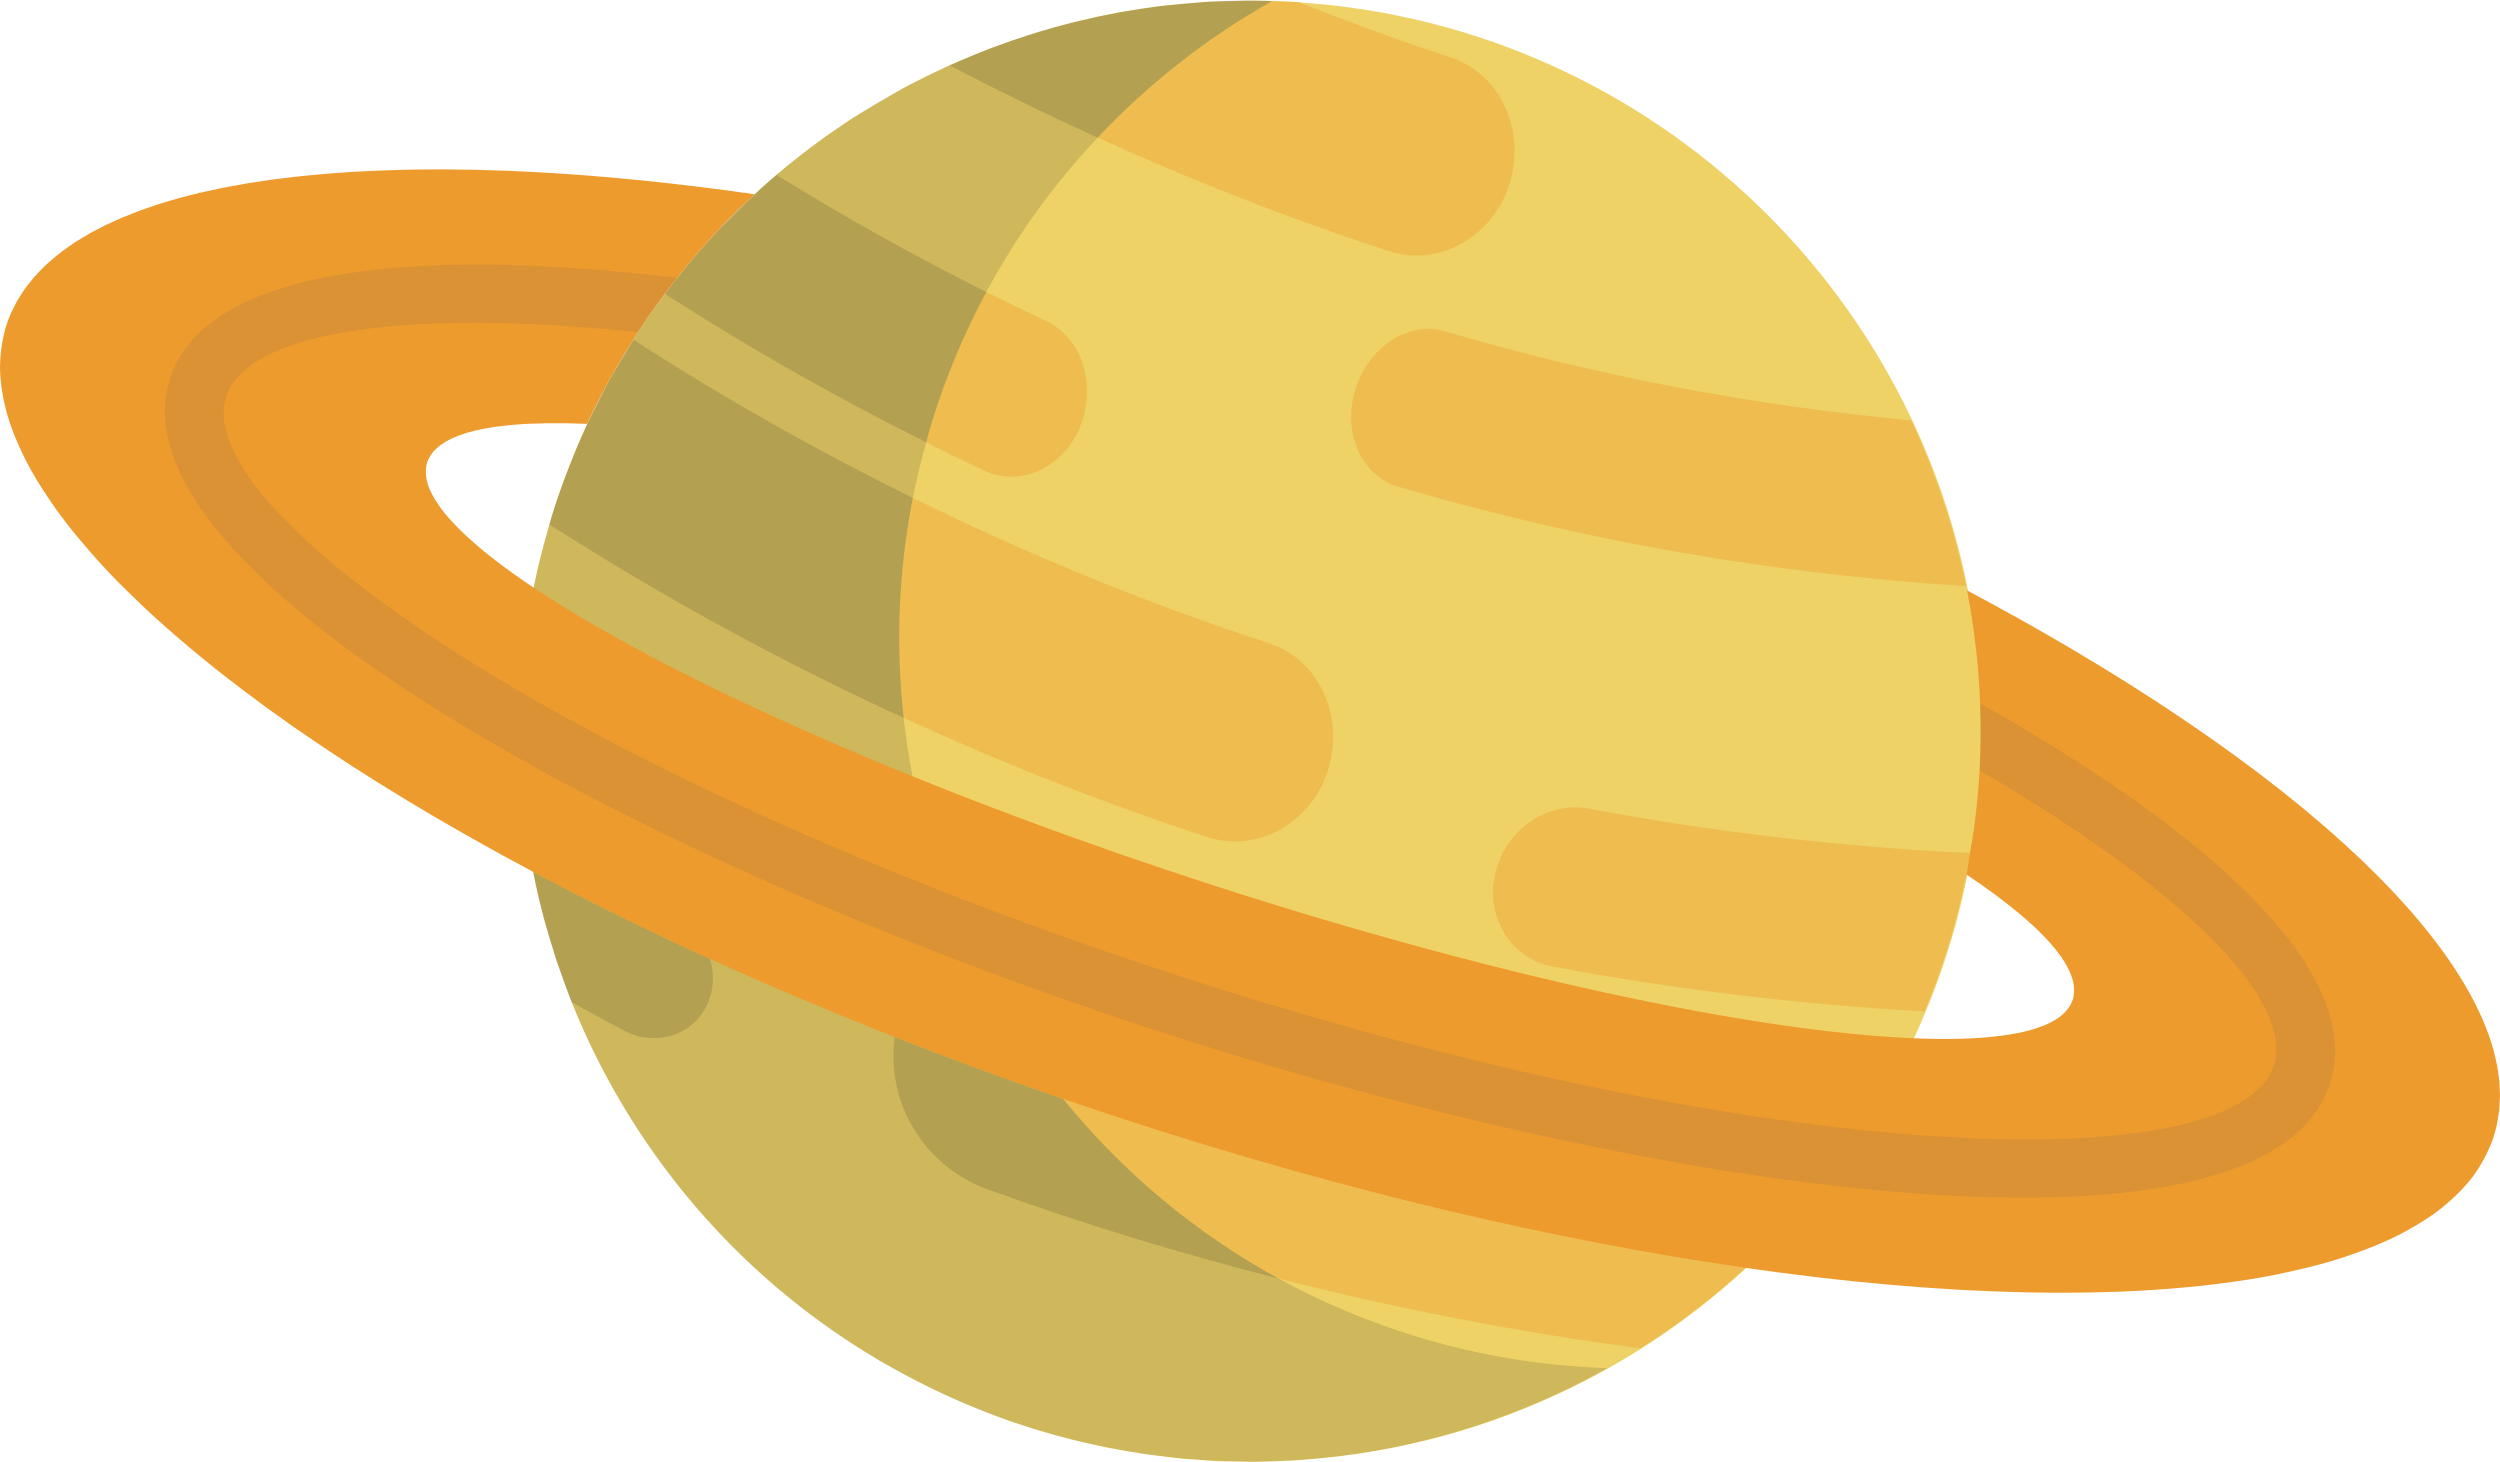 <?xml version="1.0" encoding="utf-8"?>
<!-- Generator: Adobe Illustrator 16.0.4, SVG Export Plug-In . SVG Version: 6.00 Build 0)  -->
<!DOCTYPE svg PUBLIC "-//W3C//DTD SVG 1.1//EN" "http://www.w3.org/Graphics/SVG/1.1/DTD/svg11.dtd">
<svg version="1.1" id="圖層_1" xmlns="http://www.w3.org/2000/svg" xmlns:xlink="http://www.w3.org/1999/xlink" x="0px" y="0px"
	 width="132.139px" height="77.256px" viewBox="0 0 132.139 77.256" enable-background="new 0 0 132.139 77.256"
	 xml:space="preserve">
<g>
	<path fill="#EED266" d="M104.734,38.646c0-18.931-13.632-34.669-31.615-37.967c-0.05-0.009-0.099-0.018-0.148-0.026
		c-0.628-0.113-1.262-0.21-1.899-0.292c-0.143-0.019-0.284-0.037-0.427-0.054c-0.51-0.06-1.022-0.107-1.538-0.147
		c-0.16-0.013-0.321-0.035-0.481-0.046c-0.001,0-0.002,0-0.003,0c-0.117-0.008-0.233-0.011-0.351-0.018
		c-0.12-0.007-0.241-0.013-0.361-0.018c-0.216-0.01-0.433-0.025-0.648-0.032c-0.005,0-0.01,0-0.015,0
		c-0.253-0.008-0.506-0.005-0.758-0.008c-0.11-0.001-0.22-0.002-0.329-0.003c-0.018,0-0.034-0.001-0.052-0.001
		c-0.007,0-0.014,0-0.021,0c-0.016,0-0.032,0-0.048,0c-0.355,0-0.708,0.019-1.062,0.028c-0.054,0.001-0.107,0.003-0.16,0.004
		c-0.24,0.008-0.481,0.007-0.72,0.019c-0.058,0.002-0.116,0.001-0.174,0.005c-0.111,0.006-0.221,0.017-0.332,0.024
		c-0.248,0.016-0.495,0.045-0.742,0.066c-0.312,0.026-0.624,0.05-0.934,0.083c-0.057,0.006-0.115,0.009-0.172,0.015
		c-0.086,0.01-0.173,0.013-0.259,0.023c-0.017,0.002-0.033,0.004-0.051,0.006c-0.148,0.018-0.298,0.036-0.446,0.056
		c-0.005,0-0.009,0.001-0.014,0.001c-0.214,0.029-0.427,0.066-0.641,0.099c-0.076,0.011-0.151,0.023-0.228,0.035
		c-0.196,0.031-0.394,0.057-0.589,0.091c-0.054,0.009-0.107,0.019-0.161,0.028c-0.075,0.013-0.15,0.025-0.225,0.039
		c-0.003,0-0.005,0.001-0.007,0.001c-0.243,0.045-0.485,0.096-0.727,0.146c-0.042,0.008-0.084,0.016-0.126,0.025
		c-0.111,0.023-0.225,0.043-0.337,0.067c-0.029,0.006-0.059,0.013-0.088,0.02c-0.253,0.055-0.503,0.119-0.755,0.18
		c-0.138,0.033-0.276,0.063-0.414,0.098c-0.018,0.004-0.035,0.01-0.053,0.015c-0.773,0.195-1.536,0.416-2.289,0.657
		c-0.001,0-0.001,0-0.001,0l-0.001,0c-0.597,0.19-1.187,0.395-1.771,0.613c-0.05,0.019-0.102,0.034-0.15,0.052
		c-0.045,0.017-0.089,0.034-0.133,0.051C52.24,2.598,52.2,2.613,52.16,2.629c-0.084,0.032-0.168,0.063-0.252,0.096
		c-0.201,0.08-0.4,0.166-0.6,0.25c-0.124,0.051-0.248,0.102-0.371,0.154c-0.063,0.027-0.128,0.052-0.19,0.079
		c-0.127,0.055-0.253,0.11-0.379,0.167c-0.058,0.026-0.116,0.05-0.175,0.076c-0.001,0-0.002,0.001-0.003,0.001
		c-0.309,0.14-0.615,0.283-0.92,0.43c-0.128,0.062-0.253,0.126-0.38,0.189c-0.368,0.183-0.735,0.367-1.098,0.562
		c-0.039,0.021-0.077,0.043-0.116,0.064c-0.186,0.101-0.363,0.218-0.549,0.323c-0.44,0.249-0.878,0.503-1.308,0.769
		c-0.143,0.088-0.292,0.165-0.434,0.255c-0.098,0.062-0.196,0.12-0.294,0.182c-0.291,0.188-0.578,0.386-0.864,0.582
		c-0.185,0.126-0.37,0.252-0.552,0.381c-0.264,0.187-0.523,0.379-0.781,0.573c-0.201,0.15-0.4,0.302-0.598,0.457
		c-0.243,0.189-0.484,0.38-0.724,0.576c-0.18,0.147-0.356,0.299-0.532,0.45h-0.001c-0.001,0-0.001,0.001-0.001,0.001
		c-0.033,0.028-0.066,0.056-0.1,0.083c-0.219,0.187-0.438,0.373-0.653,0.564c-0.138,0.123-0.27,0.252-0.405,0.376
		c-0.055,0.051-0.104,0.107-0.158,0.159c-0.246,0.229-0.475,0.477-0.716,0.712c-0.128,0.126-0.257,0.253-0.383,0.381
		c-0.273,0.274-0.557,0.535-0.821,0.818c-0.067,0.072-0.13,0.148-0.196,0.221c-0.559,0.608-1.097,1.238-1.617,1.885
		c-0.065,0.08-0.137,0.153-0.201,0.234c-0.102,0.129-0.198,0.265-0.298,0.396c-0.116,0.15-0.23,0.303-0.344,0.456
		c-0.138,0.185-0.282,0.365-0.417,0.553c-0.002,0.003-0.005,0.007-0.007,0.01c-0.343,0.478-0.676,0.964-0.999,1.46l0,0
		c-0.084,0.129-0.157,0.269-0.24,0.399c-0.111,0.175-0.213,0.358-0.321,0.535c-0.07,0.113-0.137,0.228-0.206,0.342
		c-0.16,0.266-0.327,0.527-0.48,0.798c-0.063,0.111-0.132,0.217-0.194,0.329c-0.251,0.456-0.475,0.933-0.71,1.401
		c-0.101,0.201-0.208,0.398-0.305,0.601c-0.072,0.15-0.155,0.292-0.225,0.444c-0.036,0.078-0.071,0.157-0.107,0.236
		c-0.081,0.177-0.164,0.353-0.242,0.532c-0.084,0.193-0.168,0.386-0.25,0.582c-0.09,0.217-0.173,0.438-0.259,0.657
		c-0.073,0.185-0.149,0.368-0.219,0.555c0,0,0,0.001,0,0.001l0,0.002v-0.001c-0.062,0.166-0.128,0.33-0.189,0.498
		c-0.209,0.578-0.409,1.163-0.593,1.757c-0.051,0.165-0.091,0.331-0.14,0.496c-0.328,1.112-0.614,2.227-0.838,3.343
		c0.008,0.005,0.018,0.011,0.026,0.017c-0.486,2.447-0.746,4.977-0.746,7.567c0,2.549,0.254,5.038,0.725,7.45
		c-0.008-0.005-0.016-0.009-0.024-0.014c-0.004-0.002-0.008-0.004-0.012-0.006c0.162,0.818,0.355,1.628,0.568,2.431
		c0.023,0.088,0.048,0.174,0.072,0.26c0.115,0.421,0.248,0.836,0.376,1.252c0.016,0.053,0.031,0.105,0.047,0.157
		c0.05,0.158,0.091,0.318,0.143,0.476c0.03,0.094,0.061,0.187,0.092,0.279c0.084,0.252,0.184,0.497,0.273,0.746
		c0.059,0.165,0.119,0.329,0.181,0.493c0.099,0.265,0.187,0.534,0.292,0.797v0.001c0.01,0.005,0.019,0.01,0.029,0.016l0,0
		c-0.01-0.005-0.019-0.01-0.029-0.016c3.061,7.646,8.544,14.26,15.806,18.665c0.03,0.019,0.061,0.037,0.091,0.056
		c0.119,0.071,0.234,0.148,0.354,0.219c0.207,0.122,0.424,0.231,0.634,0.35c0.315,0.179,0.633,0.355,0.954,0.525
		c0.252,0.134,0.507,0.263,0.763,0.391c0.393,0.197,0.789,0.387,1.188,0.57c0.223,0.102,0.444,0.204,0.669,0.303
		c0.48,0.209,0.968,0.406,1.458,0.597c0.157,0.062,0.312,0.127,0.471,0.186c1.301,0.485,2.633,0.904,3.995,1.249
		c0.001,0,0.002,0.001,0.003,0.001c0.025,0.006,0.05,0.012,0.075,0.018c0.601,0.15,1.206,0.288,1.816,0.41
		c0.022,0.004,0.044,0.01,0.066,0.015c0.161,0.032,0.322,0.055,0.484,0.085c0.039,0.008,0.079,0.014,0.118,0.021
		c0.138,0.025,0.275,0.049,0.413,0.073c0.268,0.045,0.533,0.095,0.803,0.135c0.048,0.008,0.096,0.018,0.144,0.024
		c0.203,0.03,0.407,0.05,0.611,0.076c0.049,0.006,0.098,0.012,0.146,0.019c0.15,0.019,0.302,0.039,0.452,0.056
		c0.06,0.007,0.12,0.013,0.18,0.021c0.115,0.012,0.229,0.027,0.346,0.039c0.076,0.008,0.153,0.019,0.229,0.025
		c0.193,0.019,0.386,0.027,0.579,0.043c0.214,0.017,0.429,0.033,0.643,0.047c0.044,0.003,0.088,0.007,0.133,0.01
		c0.084,0.005,0.168,0.009,0.251,0.014c0.016,0.001,0.031,0.002,0.046,0.003c0.104,0.006,0.209,0.013,0.313,0.018
		c0.177,0.007,0.353,0.007,0.529,0.012c0.243,0.008,0.485,0.007,0.728,0.011c0.134,0.001,0.266,0.01,0.399,0.01
		c0.037,0,0.073-0.003,0.11-0.003c0.065,0,0.131,0.004,0.195,0.003c0.157-0.002,0.312-0.009,0.47-0.013
		c0.178-0.004,0.355-0.014,0.533-0.021c0.295-0.01,0.592-0.017,0.886-0.033c0.021-0.001,0.043-0.001,0.064-0.002
		c0.138-0.008,0.274-0.021,0.411-0.03c0.096-0.007,0.191-0.017,0.287-0.025C89.016,75.624,104.734,58.976,104.734,38.646z"/>
	<g>
		<path opacity="0.15" fill="#1D1D1B" d="M35.147,15.531c4.483,2.886,9.092,5.497,13.808,7.845c0.101-0.36,0.193-0.721,0.305-1.08
			c0.749-2.42,1.718-4.712,2.872-6.863c-3.772-1.884-7.474-3.944-11.09-6.188h-0.001c-0.45,0.382-0.886,0.781-1.317,1.184
			c-0.66,0.614-1.303,1.25-1.92,1.912c-0.067,0.072-0.13,0.148-0.196,0.221c-0.559,0.608-1.097,1.238-1.617,1.885
			c-0.168,0.208-0.335,0.417-0.5,0.63C35.375,15.226,35.261,15.379,35.147,15.531z"/>
		<path opacity="0.15" fill="#1D1D1B" d="M32.476,19.63c-0.063,0.111-0.132,0.217-0.194,0.329c-0.439,0.796-0.854,1.611-1.24,2.446
			l0,0c-0.036,0.078-0.071,0.157-0.107,0.236c-0.265,0.581-0.514,1.172-0.751,1.771c-0.073,0.185-0.149,0.368-0.219,0.555
			c0,0.001,0,0.002-0.001,0.003c-0.28,0.739-0.545,1.488-0.782,2.253c-0.051,0.165-0.091,0.331-0.14,0.496
			c6.038,3.872,12.293,7.272,18.721,10.225c-0.42-3.805-0.281-7.718,0.486-11.626c-5.049-2.487-9.981-5.266-14.767-8.362
			C33.135,18.504,32.797,19.061,32.476,19.63z"/>
		<path opacity="0.15" fill="#1D1D1B" d="M67.231,0.063c-0.247-0.007-0.495-0.023-0.742-0.026c-0.15-0.001-0.3-0.005-0.449-0.005
			c-0.708,0-1.414,0.018-2.116,0.057c-0.111,0.006-0.222,0.017-0.332,0.024c-0.618,0.04-1.234,0.096-1.848,0.165
			c-0.149,0.017-0.3,0.032-0.449,0.051c-0.689,0.086-1.375,0.189-2.057,0.312c-0.122,0.022-0.243,0.048-0.365,0.072
			c-0.597,0.114-1.19,0.242-1.78,0.383c-0.138,0.033-0.276,0.063-0.414,0.098c-0.673,0.169-1.341,0.356-2.002,0.561
			c-0.114,0.036-0.227,0.075-0.341,0.111c-0.595,0.19-1.186,0.395-1.77,0.613c-0.107,0.04-0.215,0.078-0.321,0.119
			c-0.662,0.254-1.316,0.526-1.963,0.816c-0.029,0.013-0.058,0.027-0.087,0.041c2.576,1.351,5.186,2.621,7.821,3.819
			C60.721,4.404,63.831,1.975,67.231,0.063z"/>
		<path opacity="0.15" fill="#1D1D1B" d="M28.812,48.767c0.173,0.633,0.362,1.262,0.566,1.885c0.03,0.094,0.061,0.187,0.092,0.279
			c0.231,0.686,0.478,1.365,0.746,2.036v0.001c0.929,0.5,1.846,1.03,2.782,1.512c1.722,0.887,3.712,0.203,4.426-1.482
			c0.318-0.75,0.325-1.564,0.104-2.316c-3.283-1.496-6.402-3.034-9.344-4.599c0.161,0.815,0.344,1.625,0.556,2.425
			C28.764,48.595,28.789,48.681,28.812,48.767z"/>
		<path opacity="0.15" fill="#1D1D1B" d="M52.204,62.864c5.043,1.829,10.175,3.392,15.374,4.714
			c-4.454-2.437-8.29-5.686-11.383-9.493c-3.047-1.046-6.013-2.142-8.896-3.273C46.808,58.151,48.755,61.616,52.204,62.864z"/>
	</g>
	<path fill="#EE9B2D" d="M132.126,57.582c-0.006-0.146-0.01-0.29-0.023-0.438c-0.011-0.116-0.03-0.233-0.046-0.351
		c-0.02-0.145-0.037-0.289-0.064-0.435c-0.021-0.12-0.051-0.243-0.078-0.364c-0.032-0.145-0.064-0.289-0.104-0.436
		c-0.034-0.125-0.074-0.25-0.112-0.377c-0.045-0.145-0.09-0.291-0.142-0.438c-0.046-0.129-0.096-0.258-0.146-0.387
		c-0.057-0.147-0.114-0.294-0.178-0.442c-0.057-0.132-0.117-0.263-0.179-0.396c-0.069-0.148-0.14-0.297-0.215-0.446
		c-0.067-0.134-0.139-0.269-0.211-0.403c-0.081-0.15-0.164-0.301-0.251-0.452c-0.078-0.136-0.159-0.272-0.242-0.408
		c-0.093-0.151-0.188-0.304-0.286-0.457c-0.089-0.138-0.181-0.276-0.274-0.415c-0.104-0.154-0.211-0.309-0.321-0.463
		c-0.099-0.139-0.2-0.279-0.304-0.42c-0.115-0.154-0.234-0.311-0.355-0.467c-0.11-0.142-0.221-0.283-0.335-0.426
		c-0.126-0.156-0.257-0.312-0.388-0.469c-0.12-0.144-0.24-0.287-0.365-0.432c-0.138-0.158-0.281-0.317-0.424-0.477
		c-0.129-0.144-0.257-0.287-0.391-0.43c-0.15-0.162-0.306-0.324-0.462-0.487c-0.137-0.143-0.272-0.285-0.413-0.428
		c-0.163-0.165-0.332-0.33-0.5-0.496c-0.145-0.143-0.287-0.284-0.437-0.428c-0.175-0.166-0.357-0.335-0.538-0.502
		c-0.152-0.143-0.301-0.283-0.458-0.426c-0.188-0.172-0.386-0.344-0.58-0.516c-0.157-0.139-0.311-0.277-0.472-0.417
		c-0.216-0.187-0.441-0.374-0.664-0.562c-0.148-0.125-0.292-0.249-0.442-0.373c-0.299-0.246-0.606-0.493-0.916-0.74
		c-0.084-0.066-0.163-0.133-0.248-0.199c-0.396-0.312-0.801-0.626-1.214-0.939c-0.145-0.109-0.295-0.219-0.441-0.328
		c-0.276-0.205-0.551-0.412-0.834-0.617c-0.174-0.127-0.354-0.254-0.53-0.38c-0.265-0.189-0.527-0.379-0.798-0.568
		c-0.19-0.133-0.387-0.267-0.58-0.4c-0.264-0.182-0.527-0.364-0.797-0.546c-0.204-0.138-0.413-0.275-0.619-0.413
		c-0.27-0.179-0.538-0.358-0.813-0.537c-0.211-0.138-0.427-0.275-0.642-0.413c-0.277-0.178-0.554-0.355-0.836-0.533
		c-0.221-0.139-0.445-0.277-0.669-0.416c-0.285-0.177-0.571-0.354-0.861-0.53c-0.226-0.137-0.454-0.274-0.683-0.411
		c-0.297-0.178-0.596-0.356-0.897-0.535c-0.229-0.134-0.46-0.269-0.691-0.403c-0.309-0.179-0.618-0.357-0.931-0.536
		c-0.235-0.134-0.473-0.268-0.711-0.402c-0.179-0.1-0.354-0.201-0.533-0.301c0,0.002,0.001,0.003,0.002,0.005
		c-0.824-0.458-1.659-0.916-2.514-1.371c0.1,0.506,0.188,1.016,0.267,1.527c0.051,0.33,0.092,0.661,0.134,0.992
		c0.026,0.2,0.054,0.4,0.075,0.602c0.044,0.388,0.081,0.777,0.112,1.167c0.01,0.122,0.019,0.243,0.027,0.365
		c0.031,0.438,0.059,0.877,0.075,1.318v0c0,0.001,0,0.002,0,0.002c0.022,0.585,0.032,1.171,0.028,1.758
		c-0.001,0.015-0.001,0.029-0.001,0.043c-0.005,0.578-0.021,1.158-0.054,1.739v0.001l0,0c-0.045,0.822-0.124,1.648-0.222,2.475
		c-0.021,0.17-0.041,0.339-0.063,0.509c-0.061,0.46-0.147,0.921-0.226,1.381c-0.021,0.12-0.037,0.241-0.059,0.362
		c-0.047,0.256-0.074,0.512-0.126,0.769c0,0.001,0,0.003-0.001,0.004c1.083,0.723,2.021,1.42,2.813,2.083
		c0.25,0.21,0.485,0.417,0.705,0.62c0.014,0.014,0.028,0.026,0.043,0.039c0.452,0.422,0.835,0.828,1.148,1.217
		c0.016,0.02,0.031,0.039,0.046,0.057c0.153,0.194,0.29,0.384,0.407,0.568c0,0.002,0.001,0.002,0.002,0.004
		c0.109,0.173,0.197,0.341,0.273,0.506c0.014,0.029,0.028,0.061,0.041,0.09c0.071,0.166,0.129,0.329,0.165,0.486
		c0.002,0.006,0.002,0.012,0.003,0.018c0.032,0.146,0.044,0.285,0.045,0.423c0.001,0.036,0,0.071-0.002,0.106
		c-0.008,0.141-0.026,0.279-0.069,0.41c-0.04,0.122-0.1,0.237-0.17,0.349c-0.021,0.032-0.044,0.064-0.067,0.097
		c-0.059,0.08-0.126,0.158-0.2,0.232c-0.029,0.029-0.056,0.059-0.087,0.087c-0.104,0.093-0.22,0.182-0.35,0.265
		c-0.039,0.024-0.085,0.047-0.126,0.07c-0.1,0.058-0.204,0.113-0.316,0.165c-0.066,0.031-0.136,0.062-0.207,0.091
		c-0.103,0.041-0.212,0.08-0.324,0.119c-0.078,0.026-0.153,0.055-0.236,0.08c-0.171,0.051-0.354,0.098-0.543,0.143
		c-0.12,0.027-0.248,0.051-0.375,0.075c-0.096,0.019-0.191,0.036-0.29,0.053c-0.146,0.024-0.294,0.048-0.449,0.067
		c-0.068,0.01-0.142,0.018-0.213,0.025c-0.367,0.045-0.754,0.08-1.166,0.104c-0.018,0.002-0.033,0.003-0.05,0.004
		c-0.22,0.012-0.447,0.021-0.679,0.028c-0.051,0.001-0.103,0.003-0.153,0.004c-0.759,0.019-1.578,0.01-2.457-0.028h-0.001
		c-8.47-0.361-22.357-3.309-37.622-8.295c-5.429-1.773-10.562-3.653-15.245-5.55c-8.491-3.44-15.485-6.937-20.027-9.971l0,0
		c-0.002-0.001-0.004-0.003-0.007-0.004c-0.729-0.487-1.393-0.962-1.991-1.423c-0.039-0.03-0.079-0.06-0.117-0.09
		c-0.184-0.144-0.363-0.286-0.534-0.426c-0.013-0.011-0.026-0.022-0.039-0.033c-0.317-0.262-0.608-0.519-0.878-0.77
		c-0.052-0.048-0.106-0.097-0.156-0.145c-0.113-0.108-0.219-0.215-0.323-0.321c-0.069-0.071-0.135-0.141-0.2-0.21
		c-0.089-0.096-0.179-0.191-0.26-0.285c-0.127-0.147-0.246-0.292-0.354-0.434c-0.053-0.07-0.097-0.137-0.145-0.206
		c-0.067-0.096-0.131-0.191-0.189-0.285c-0.041-0.066-0.079-0.132-0.115-0.197c-0.059-0.108-0.111-0.213-0.157-0.318
		c-0.02-0.044-0.043-0.089-0.061-0.133c-0.056-0.143-0.097-0.283-0.126-0.419c-0.009-0.042-0.012-0.081-0.019-0.122
		c-0.016-0.104-0.025-0.206-0.024-0.305c0-0.04,0-0.08,0.002-0.119c0.009-0.131,0.029-0.259,0.069-0.382
		c0.051-0.157,0.135-0.303,0.235-0.442c0.016-0.022,0.029-0.044,0.046-0.066c0.103-0.129,0.229-0.249,0.373-0.361
		c0.03-0.023,0.061-0.046,0.093-0.069c0.152-0.108,0.322-0.21,0.514-0.303c0.035-0.017,0.073-0.032,0.108-0.047
		c0.188-0.084,0.393-0.163,0.615-0.233c0.033-0.011,0.062-0.022,0.096-0.033c0.235-0.071,0.496-0.132,0.767-0.188
		c0.074-0.016,0.147-0.031,0.225-0.045c0.266-0.049,0.549-0.092,0.845-0.128c0.099-0.012,0.2-0.022,0.302-0.033
		c0.303-0.032,0.616-0.059,0.948-0.078c0.104-0.006,0.216-0.009,0.323-0.013c0.273-0.012,0.557-0.02,0.848-0.024
		c0.662-0.009,1.363,0,2.112,0.032h0.001c0.002,0,0.005,0,0.007,0c0.386-0.835,0.801-1.65,1.24-2.446
		c0.062-0.112,0.131-0.218,0.194-0.329c0.322-0.569,0.659-1.126,1.007-1.675c0.083-0.131,0.156-0.27,0.24-0.399l0,0
		c0.323-0.496,0.656-0.983,0.999-1.46c0.002-0.003,0.005-0.007,0.007-0.01c0.135-0.188,0.279-0.368,0.417-0.553
		c0.114-0.152,0.228-0.305,0.344-0.456c0.164-0.212,0.332-0.421,0.5-0.63c0.521-0.647,1.059-1.276,1.617-1.885
		c0.066-0.073,0.129-0.149,0.196-0.221c0.617-0.662,1.26-1.297,1.92-1.912c0.055-0.051,0.104-0.108,0.158-0.159H39.88
		c-1.497-0.215-2.963-0.401-4.403-0.564c0-0.001,0.001-0.002,0.002-0.003c-0.355-0.04-0.704-0.075-1.055-0.112
		c-0.156-0.016-0.313-0.034-0.468-0.049c-0.498-0.051-0.99-0.097-1.48-0.141c-0.113-0.01-0.228-0.021-0.34-0.031
		c-1.814-0.158-3.575-0.271-5.274-0.338c-0.134-0.005-0.266-0.008-0.399-0.013c-0.422-0.015-0.843-0.029-1.258-0.039
		c-0.178-0.004-0.354-0.005-0.53-0.008c-0.362-0.006-0.724-0.012-1.08-0.014c-0.2-0.001-0.397,0-0.595,0
		c-0.329,0-0.656,0.002-0.979,0.006c-0.206,0.003-0.41,0.008-0.614,0.012C21.1,8.983,20.793,8.99,20.49,9
		c-0.208,0.007-0.413,0.016-0.618,0.024c-0.292,0.012-0.583,0.026-0.87,0.042c-0.205,0.011-0.408,0.023-0.611,0.036
		c-0.279,0.018-0.556,0.038-0.83,0.059c-0.202,0.016-0.403,0.032-0.603,0.049c-0.27,0.023-0.535,0.049-0.8,0.076
		c-0.193,0.02-0.386,0.039-0.576,0.06c-0.264,0.03-0.523,0.062-0.781,0.095c-0.183,0.023-0.367,0.046-0.547,0.071
		c-0.26,0.036-0.515,0.076-0.769,0.116c-0.169,0.026-0.341,0.052-0.508,0.08c-0.261,0.044-0.515,0.092-0.769,0.14
		c-0.152,0.028-0.308,0.055-0.458,0.085c-0.283,0.057-0.557,0.118-0.831,0.18c-0.112,0.025-0.228,0.048-0.339,0.074
		c-0.381,0.09-0.754,0.184-1.118,0.284c-0.049,0.014-0.095,0.029-0.145,0.042c-0.311,0.087-0.617,0.177-0.913,0.271
		c-0.121,0.039-0.236,0.081-0.355,0.12C7.83,10.979,7.611,11.052,7.4,11.129c-0.13,0.048-0.253,0.099-0.38,0.148
		c-0.191,0.074-0.381,0.147-0.565,0.225c-0.13,0.055-0.254,0.112-0.38,0.169c-0.171,0.077-0.342,0.153-0.506,0.233
		c-0.125,0.061-0.246,0.124-0.367,0.187c-0.156,0.081-0.311,0.162-0.46,0.246c-0.118,0.066-0.231,0.134-0.345,0.202
		c-0.143,0.085-0.284,0.172-0.42,0.261c-0.109,0.071-0.215,0.143-0.32,0.215c-0.131,0.091-0.258,0.184-0.383,0.277
		c-0.099,0.075-0.197,0.151-0.292,0.229c-0.119,0.096-0.233,0.195-0.346,0.294c-0.09,0.08-0.18,0.159-0.265,0.241
		c-0.107,0.103-0.209,0.208-0.31,0.314c-0.079,0.083-0.158,0.165-0.233,0.249c-0.097,0.111-0.188,0.226-0.278,0.34
		c-0.066,0.084-0.135,0.167-0.197,0.253c-0.088,0.122-0.167,0.247-0.247,0.372c-0.053,0.083-0.11,0.166-0.16,0.25
		c-0.083,0.142-0.154,0.289-0.226,0.435c-0.036,0.073-0.077,0.144-0.11,0.217c-0.1,0.223-0.189,0.45-0.265,0.682
		c-0.103,0.315-0.174,0.638-0.231,0.964c-0.015,0.084-0.027,0.17-0.039,0.255c-0.041,0.301-0.067,0.605-0.07,0.915
		C0.004,19.335,0,19.366,0,19.397c0,0.335,0.029,0.677,0.073,1.021c0.012,0.094,0.027,0.189,0.042,0.284
		c0.047,0.295,0.108,0.593,0.186,0.895c0.016,0.063,0.027,0.125,0.045,0.188c0.096,0.348,0.216,0.701,0.352,1.058
		c0.041,0.108,0.087,0.217,0.131,0.326c0.117,0.284,0.246,0.57,0.386,0.859c0.047,0.096,0.089,0.191,0.139,0.288
		c0.181,0.354,0.383,0.712,0.6,1.072c0.076,0.126,0.159,0.254,0.239,0.382c0.169,0.267,0.348,0.536,0.535,0.806
		c0.09,0.13,0.177,0.26,0.271,0.391c0.255,0.353,0.526,0.709,0.812,1.067c0.121,0.151,0.25,0.304,0.377,0.457
		c0.201,0.242,0.409,0.484,0.623,0.728c0.146,0.166,0.291,0.332,0.444,0.5c0.315,0.345,0.642,0.691,0.983,1.039
		c0.181,0.184,0.372,0.369,0.56,0.554c0.212,0.208,0.428,0.418,0.649,0.628c0.213,0.202,0.426,0.403,0.647,0.606
		c0.26,0.238,0.53,0.477,0.801,0.716c0.357,0.315,0.724,0.63,1.101,0.946c0.203,0.17,0.407,0.341,0.616,0.512
		c0.287,0.235,0.577,0.47,0.874,0.707c0.178,0.141,0.362,0.282,0.543,0.422c0.563,0.438,1.144,0.877,1.742,1.316
		c0.171,0.126,0.34,0.251,0.514,0.377c0.365,0.264,0.734,0.527,1.111,0.792c0.131,0.092,0.267,0.184,0.399,0.276
		c0.741,0.514,1.505,1.028,2.291,1.541c0.122,0.079,0.241,0.159,0.364,0.239c0.437,0.283,0.88,0.565,1.331,0.848
		c0.112,0.07,0.226,0.141,0.338,0.211c0.903,0.562,1.83,1.124,2.783,1.684c0.062,0.037,0.123,0.073,0.185,0.109
		c0.5,0.293,1.007,0.584,1.521,0.876c0.107,0.062,0.216,0.122,0.324,0.183c1.055,0.596,2.133,1.188,3.241,1.777h0
		c0.004,0.002,0.008,0.004,0.012,0.006c2.942,1.564,6.062,3.103,9.344,4.599c3.12,1.42,6.386,2.801,9.771,4.131
		c2.883,1.132,5.849,2.228,8.896,3.273c1.05,0.361,2.107,0.717,3.175,1.064c11.635,3.802,22.864,6.422,32.885,7.864
		c0.001,0,0.002,0,0.003,0c0.013,0.002,0.024,0.003,0.036,0.005c1.215,0.175,2.409,0.33,3.586,0.47
		c0.146,0.018,0.293,0.035,0.439,0.052c0.573,0.066,1.143,0.129,1.707,0.188c0.093,0.009,0.185,0.018,0.277,0.026
		c1.069,0.107,2.119,0.199,3.15,0.276c0.152,0.011,0.305,0.023,0.456,0.034c0.519,0.037,1.033,0.07,1.542,0.099
		c0.167,0.01,0.331,0.018,0.497,0.026c0.903,0.047,1.791,0.082,2.661,0.104c0.185,0.005,0.371,0.011,0.555,0.015
		c0.449,0.009,0.893,0.015,1.332,0.017c0.231,0.002,0.46,0.001,0.688,0c0.713-0.002,1.412-0.013,2.099-0.032
		c0.25-0.008,0.503-0.014,0.749-0.023c0.372-0.014,0.738-0.032,1.102-0.052c0.279-0.016,0.555-0.033,0.829-0.052
		c0.474-0.032,0.939-0.068,1.397-0.11c0.372-0.033,0.743-0.068,1.105-0.108c0.295-0.032,0.582-0.068,0.87-0.105
		c0.309-0.039,0.613-0.082,0.915-0.126c0.254-0.038,0.511-0.073,0.759-0.114c0.484-0.08,0.956-0.167,1.416-0.26
		c0.22-0.045,0.432-0.093,0.646-0.14c0.32-0.07,0.635-0.145,0.942-0.222c0.19-0.048,0.383-0.095,0.568-0.145
		c0.443-0.12,0.873-0.248,1.289-0.383c0.152-0.049,0.297-0.102,0.445-0.153c0.312-0.108,0.616-0.22,0.912-0.337
		c0.139-0.055,0.279-0.108,0.414-0.165c0.389-0.163,0.764-0.333,1.12-0.513c0.097-0.049,0.186-0.1,0.28-0.149
		c0.284-0.15,0.559-0.306,0.82-0.467c0.1-0.061,0.2-0.121,0.297-0.184c0.32-0.208,0.626-0.422,0.909-0.646
		c0.052-0.041,0.098-0.085,0.147-0.126c0.24-0.198,0.466-0.402,0.678-0.613c0.068-0.067,0.137-0.136,0.202-0.204
		c0.238-0.253,0.463-0.511,0.661-0.781c0.019-0.026,0.034-0.054,0.053-0.08c0.18-0.251,0.338-0.512,0.481-0.777
		c0.042-0.076,0.082-0.152,0.12-0.23c0.146-0.297,0.28-0.599,0.383-0.913c0.077-0.235,0.14-0.474,0.19-0.716
		c0.018-0.08,0.025-0.162,0.039-0.242c0.028-0.162,0.058-0.325,0.075-0.491c0.011-0.1,0.012-0.2,0.018-0.302
		c0.009-0.148,0.021-0.298,0.021-0.449C132.139,57.804,132.131,57.692,132.126,57.582z"/>
	<path opacity="0.3" fill="#AD7D49" d="M107.737,38.977c-0.001-0.001-0.001-0.001-0.001-0.002c-0.992-0.601-2.018-1.2-3.077-1.795
		c0,0.001,0,0.001,0,0.002c0.022,0.584,0.032,1.17,0.028,1.758c0,0.015-0.001,0.029-0.001,0.043
		c-0.005,0.578-0.021,1.158-0.054,1.739c1.156,0.674,2.242,1.341,3.281,2.002c0-0.003,0-0.006,0-0.009
		c8.746,5.562,13.258,10.577,12.269,13.604c-1.978,6.054-26.404,5.54-58.294-4.877C29.999,41.023,9.98,27.019,11.958,20.964
		c1.012-3.096,7.905-4.469,18.655-3.683c0,0.001,0,0.002-0.001,0.003c1.006,0.073,2.035,0.159,3.107,0.271
		c0.647-0.994,1.334-1.955,2.063-2.875c-1.246-0.149-2.455-0.267-3.646-0.37c0.001-0.001,0.001-0.002,0.002-0.004
		c-12.258-1.058-21.419,0.404-23.146,5.69C5.647,30.235,33.25,45.367,60.92,54.407c27.67,9.038,58.883,13.12,62.228,2.881
		C124.879,51.987,118.308,45.376,107.737,38.977z"/>
	<g>
		<path opacity="0.4" fill="#EE9B2D" d="M48.955,23.376c1.025,0.51,2.05,1.023,3.086,1.507c1.936,0.905,4.218-0.2,5.073-2.404
			c0.855-2.206,0.037-4.642-1.805-5.504c-1.065-0.498-2.123-1.016-3.178-1.542c-1.154,2.151-2.123,4.443-2.872,6.863
			C49.148,22.655,49.056,23.016,48.955,23.376z"/>
		<path opacity="0.4" fill="#EE9B2D" d="M102.374,51.792c0.206-0.57,0.403-1.146,0.584-1.732c0.001-0.002,0.002-0.003,0.002-0.006
			c0.244-0.787,0.455-1.576,0.644-2.367c0.023-0.098,0.044-0.195,0.066-0.293c0.149-0.648,0.277-1.296,0.394-1.944
			c0.021-0.121,0.038-0.242,0.059-0.362c-6.808-0.328-13.537-1.104-20.152-2.349c-2.153-0.404-4.351,1.074-4.926,3.371
			c-0.574,2.294,0.772,4.556,3.027,4.978c6.457,1.215,13.019,1.998,19.652,2.373c0.001-0.002,0.002-0.003,0.002-0.004
			C101.952,52.908,102.169,52.354,102.374,51.792z"/>
		<path opacity="0.4" fill="#EE9B2D" d="M71.653,20.542c-0.728,2.252,0.267,4.599,2.24,5.179c9.722,2.858,19.774,4.614,30.028,5.258
			c-0.143-0.701-0.309-1.396-0.489-2.086c-0.044-0.165-0.092-0.329-0.137-0.494c-0.147-0.534-0.306-1.064-0.476-1.591
			c-0.061-0.186-0.121-0.372-0.184-0.557c-0.184-0.54-0.38-1.075-0.586-1.605c-0.055-0.139-0.104-0.28-0.16-0.418
			c-0.273-0.677-0.562-1.347-0.872-2.007v0c-8.404-0.789-16.654-2.359-24.668-4.715C74.476,16.955,72.381,18.287,71.653,20.542z"/>
		<path opacity="0.4" fill="#EE9B2D" d="M47.763,37.943c5.238,2.405,10.588,4.519,16.046,6.297c2.702,0.883,5.592-0.801,6.42-3.65
			c0.829-2.852-0.591-5.753-3.14-6.586c-6.439-2.099-12.727-4.676-18.84-7.687C47.481,30.225,47.343,34.138,47.763,37.943z"/>
		<path opacity="0.4" fill="#EE9B2D" d="M58.017,7.273c5.024,2.284,10.152,4.292,15.379,5.996c2.702,0.882,5.592-0.802,6.42-3.65
			c0.829-2.852-0.591-5.754-3.14-6.586c-2.713-0.884-5.393-1.872-8.051-2.919c-0.001,0-0.002,0-0.003,0
			c-0.465-0.031-0.927-0.036-1.391-0.05C63.831,1.975,60.721,4.404,58.017,7.273z"/>
		<path opacity="0.4" fill="#EE9B2D" d="M67.578,67.578c6.28,1.598,12.661,2.838,19.127,3.691c1.969-1.244,3.827-2.669,5.55-4.256
			c-10.021-1.442-21.25-4.062-32.885-7.864c-1.067-0.348-2.125-0.703-3.175-1.064C59.288,61.893,63.124,65.142,67.578,67.578z"/>
	</g>
	<g>
		<path opacity="0.15" fill="#1D1D1B" d="M47.763,37.943c-0.42-3.805-0.281-7.718,0.486-11.626c0.193-0.982,0.434-1.962,0.706-2.941
			c0.101-0.36,0.193-0.721,0.305-1.08c0.749-2.42,1.718-4.712,2.872-6.863c1.616-3.012,3.606-5.741,5.885-8.159
			c2.704-2.869,5.814-5.299,9.215-7.21c-0.247-0.007-0.495-0.023-0.742-0.026c-0.15-0.001-0.3-0.005-0.449-0.005
			c-0.708,0-1.414,0.018-2.116,0.057c-0.111,0.006-0.222,0.017-0.332,0.024c-0.618,0.04-1.234,0.096-1.848,0.165
			c-0.149,0.017-0.3,0.032-0.449,0.051c-0.689,0.086-1.375,0.189-2.057,0.312c-0.122,0.022-0.243,0.048-0.365,0.072
			c-0.597,0.114-1.19,0.242-1.78,0.383c-0.138,0.033-0.276,0.063-0.414,0.098c-0.673,0.169-1.341,0.356-2.002,0.561
			c-0.114,0.036-0.227,0.075-0.341,0.111c-0.595,0.19-1.186,0.395-1.77,0.613c-0.107,0.04-0.215,0.078-0.321,0.119
			c-0.662,0.254-1.316,0.526-1.963,0.816c-0.029,0.013-0.058,0.027-0.087,0.041c-0.31,0.14-0.619,0.28-0.925,0.428
			c-0.128,0.062-0.253,0.126-0.38,0.189c-0.368,0.183-0.735,0.367-1.098,0.562c-0.039,0.021-0.077,0.043-0.116,0.064
			c-0.779,0.422-1.541,0.872-2.29,1.347c-0.098,0.062-0.196,0.12-0.294,0.182c-0.291,0.188-0.578,0.386-0.864,0.582
			c-0.185,0.126-0.37,0.252-0.552,0.381c-0.264,0.187-0.523,0.379-0.781,0.573c-0.201,0.15-0.4,0.302-0.598,0.457
			c-0.243,0.189-0.484,0.38-0.724,0.576c-0.18,0.147-0.356,0.299-0.532,0.45h-0.001c-0.45,0.382-0.886,0.781-1.317,1.184
			c-0.66,0.614-1.303,1.25-1.92,1.912c-0.067,0.072-0.13,0.148-0.196,0.221c-0.559,0.608-1.097,1.238-1.617,1.885
			c-0.168,0.208-0.335,0.417-0.5,0.63c-0.116,0.15-0.23,0.303-0.344,0.456c-0.138,0.185-0.282,0.365-0.417,0.553
			c-0.002,0.003-0.005,0.007-0.007,0.01c-0.343,0.478-0.676,0.964-0.999,1.46l0,0c-0.084,0.129-0.157,0.269-0.24,0.399
			c-0.348,0.549-0.685,1.106-1.007,1.675c-0.063,0.111-0.132,0.217-0.194,0.329c-0.439,0.796-0.854,1.611-1.24,2.446
			c-0.036,0.078-0.071,0.157-0.107,0.236c-0.265,0.581-0.514,1.172-0.751,1.771c-0.073,0.185-0.149,0.368-0.219,0.555
			c0,0.001,0,0.002-0.001,0.003c-0.28,0.739-0.545,1.488-0.782,2.253c-0.051,0.165-0.091,0.331-0.14,0.496
			c-0.328,1.112-0.614,2.227-0.838,3.343c4.542,3.035,11.536,6.531,20.027,9.971C48.032,40.013,47.878,38.982,47.763,37.943z"/>
		<path opacity="0.15" fill="#1D1D1B" d="M74.729,70.603c-2.527-0.782-4.917-1.802-7.151-3.024
			c-4.454-2.437-8.29-5.686-11.383-9.493c-3.047-1.046-6.013-2.142-8.896-3.273c-3.385-1.33-6.651-2.711-9.771-4.131
			c-3.283-1.496-6.402-3.034-9.344-4.599c0.161,0.815,0.344,1.625,0.556,2.425c0.023,0.088,0.048,0.174,0.072,0.26
			c0.173,0.633,0.362,1.262,0.566,1.885c0.03,0.094,0.061,0.187,0.092,0.279c0.231,0.686,0.478,1.365,0.746,2.036v0.001
			c0.929,0.5,1.846,1.03,2.782,1.512c-0.937-0.481-1.853-1.012-2.782-1.512c3.124,7.805,8.765,14.537,16.251,18.939
			c2.528,1.487,5.26,2.717,8.184,3.622c0.034,0.011,0.068,0.019,0.103,0.029c0.013,0.004,0.024,0.007,0.037,0.01
			c0.695,0.213,1.392,0.401,2.089,0.573c0.079,0.019,0.158,0.035,0.237,0.054c0.1,0.023,0.199,0.044,0.299,0.067
			c0.543,0.125,1.086,0.242,1.629,0.343c0.039,0.008,0.079,0.014,0.118,0.021c0.172,0.031,0.344,0.06,0.515,0.089
			c0.524,0.088,1.049,0.167,1.572,0.233c0.204,0.025,0.408,0.05,0.611,0.072c0.542,0.06,1.083,0.107,1.624,0.144
			c0.176,0.012,0.352,0.025,0.527,0.034c0.601,0.032,1.199,0.049,1.797,0.053c0.113,0.001,0.226,0.005,0.339,0.005
			c2.19-0.005,4.359-0.197,6.487-0.566c0.02-0.004,0.038-0.008,0.059-0.012c0.487-0.085,0.975-0.175,1.458-0.279
			c0.07-0.015,0.141-0.031,0.212-0.047c0.562-0.125,1.121-0.26,1.675-0.409c0.052-0.014,0.103-0.028,0.154-0.042
			c0.573-0.157,1.143-0.326,1.707-0.508c0.033-0.011,0.065-0.021,0.098-0.032c0.582-0.19,1.16-0.393,1.731-0.61
			c0.017-0.006,0.033-0.013,0.05-0.019c0.586-0.224,1.168-0.461,1.742-0.712c0.004-0.002,0.007-0.004,0.011-0.005
			c1.169-0.512,2.312-1.081,3.424-1.704C81.563,72.204,78.129,71.655,74.729,70.603z"/>
	</g>
</g>
</svg>
